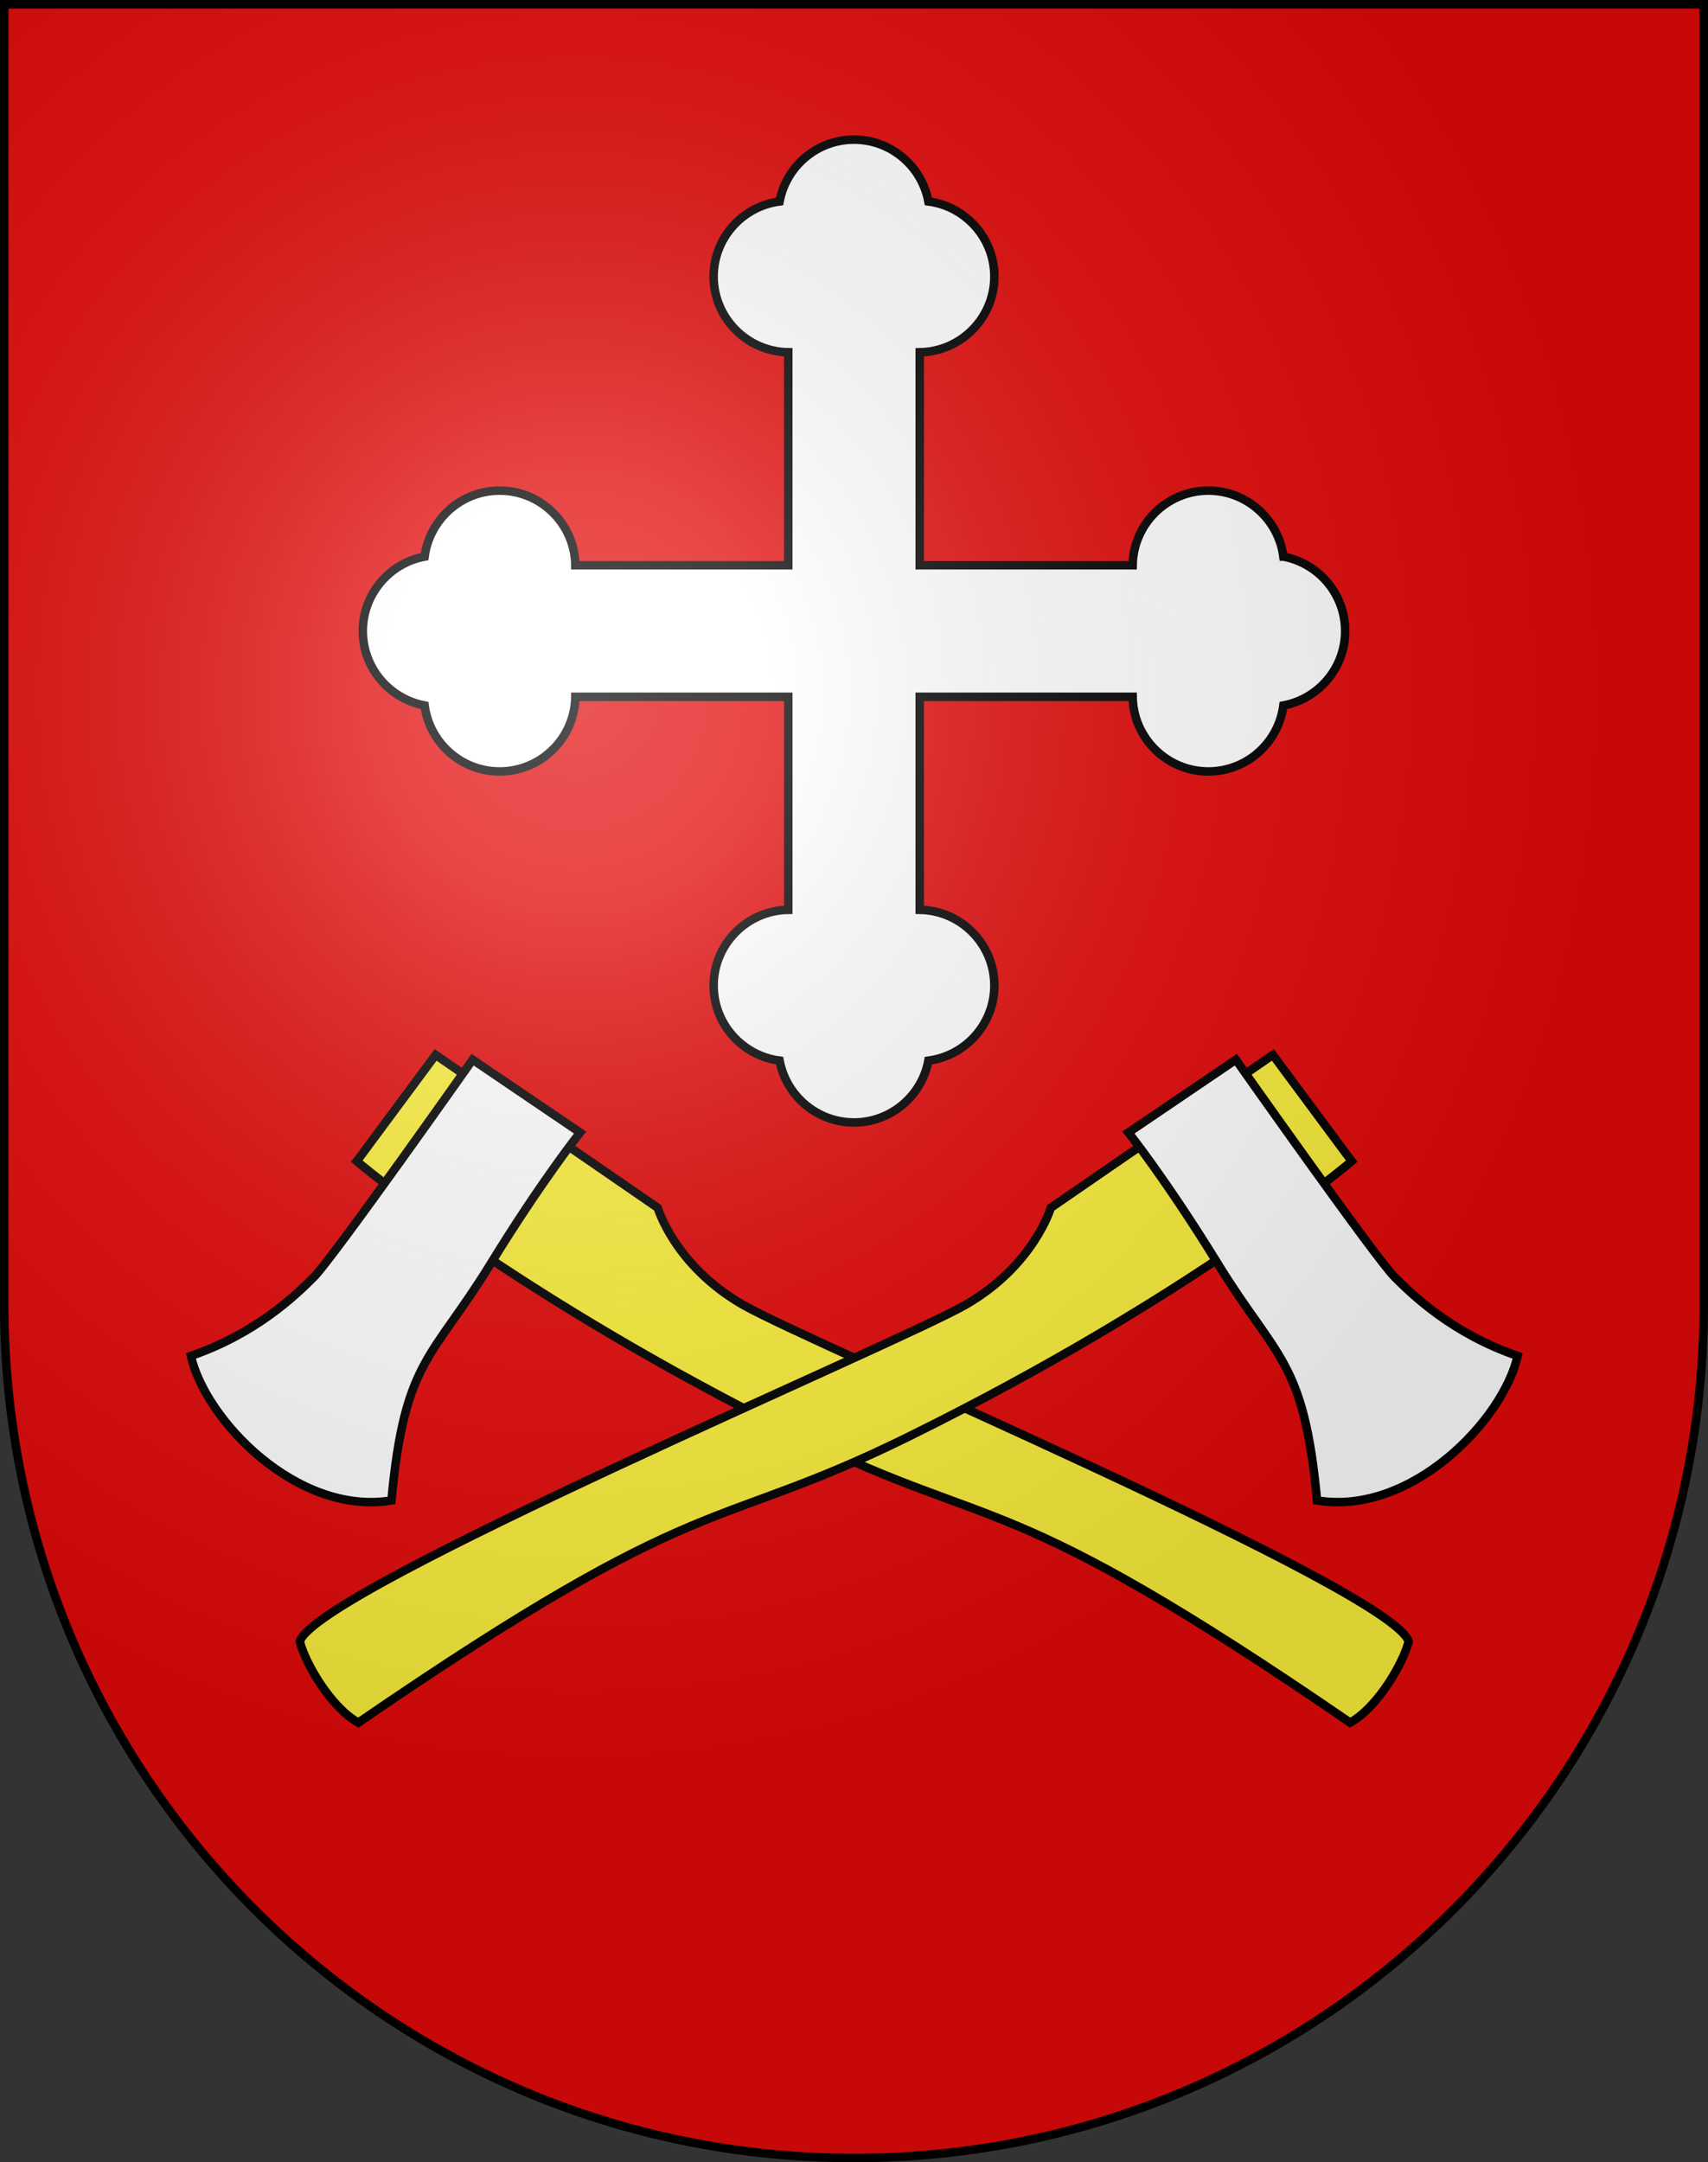 <?xml version="1.0" encoding="UTF-8"?>
<svg version="1.0" viewBox="0 0 603 763" xmlns="http://www.w3.org/2000/svg" xmlns:cc="http://creativecommons.org/ns#" xmlns:dc="http://purl.org/dc/elements/1.1/" xmlns:rdf="http://www.w3.org/1999/02/22-rdf-syntax-ns#" xmlns:xlink="http://www.w3.org/1999/xlink">
<rect x="0" y="0" width="603" height="763" fill="#333333" stroke="none"/>
<desc>Coat of Arms of Canton of Freiburg (Fribourg)</desc>
<defs>
<radialGradient id="a" cx="858.04" cy="579.93" r="300" gradientTransform="matrix(1.215 0 0 1.267 -839.19 -490.49)" gradientUnits="userSpaceOnUse">
<stop stop-color="#fff" stop-opacity=".314" offset="0"/>
<stop stop-color="#fff" stop-opacity=".251" offset=".19"/>
<stop stop-color="#6b6b6b" stop-opacity=".125" offset=".6"/>
<stop stop-opacity=".125" offset="1"/>
</radialGradient>
</defs>
<g>
<path d="m1.5 1.5v458.87c0 166.31 134.31 301.13 300 301.13 165.69 0 300-134.82 300-301.13v-458.87h-600z" fill="#e20909"/>
<path d="m453.09 196.41c-1.705-13.114-12.922-23.283-26.493-23.283-14.612 0-26.507 11.783-26.723 26.345h-75.167v-75.167c14.561-0.216 26.344-12.111 26.344-26.723 0-13.572-10.169-24.788-23.283-26.493-2.322-12.397-13.208-21.815-26.268-21.815-13.061 0-23.947 9.418-26.268 21.815-13.114 1.705-23.283 12.922-23.283 26.493 0 14.612 11.783 26.507 26.345 26.723v75.167h-75.167c-0.216-14.561-12.111-26.345-26.723-26.345-13.572 0-24.788 10.169-26.493 23.283-12.397 2.321-21.815 13.208-21.815 26.268s9.418 23.947 21.815 26.268c1.705 13.114 12.922 23.283 26.493 23.283 14.612 0 26.507-11.783 26.723-26.344h75.167v75.167c-14.561 0.216-26.345 12.111-26.345 26.723 0 13.572 10.169 24.788 23.283 26.493 2.321 12.397 13.208 21.815 26.268 21.815s23.947-9.418 26.268-21.815c13.114-1.705 23.283-12.922 23.283-26.493 0-14.612-11.783-26.507-26.344-26.723v-75.167h75.167c0.216 14.561 12.111 26.344 26.723 26.344 13.572 0 24.788-10.169 26.493-23.283 12.397-2.321 21.815-13.208 21.815-26.268s-9.417-23.947-21.814-26.268z" fill="#fff" stroke="#000" stroke-width="3"/>
<path d="m125.97 409.76 27.82-37.515 78.401 53.954s5.901 20.233 29.927 34.143c24.026 13.91 229.3 100.32 235.2 118.87-1.686 7.166-10.689 23.085-20.654 28.663-123.35-84.626-124.05-66.34-193.9-100.74-100.75-49.624-156.8-97.369-156.8-97.369z" fill="#fcef3c" stroke="#000" stroke-width="3"/>
<path d="m67.384 478.47c5.058 22.551 37.515 56.483 70.814 51.003 4.637-49.739 14.199-49.651 34.986-83.46 18.137-29.499 31.613-46.366 31.613-46.366l-37.936-25.712s-49.317 69.971-56.061 76.715-20.654 20.022-43.416 27.82z" fill="#fff" stroke="#000" stroke-width="3"/>
<path d="m477.2 409.76-27.82-37.515-78.401 53.954s-5.901 20.233-29.927 34.143c-24.026 13.91-229.3 100.32-235.2 118.87 1.686 7.166 10.689 23.085 20.654 28.663 123.35-84.626 124.05-66.34 193.9-100.74 100.75-49.624 156.8-97.369 156.8-97.369z" fill="#fcef3c" stroke="#000" stroke-width="3"/>
<path d="m535.79 478.47c-5.058 22.551-37.515 56.483-70.814 51.003-4.637-49.739-14.199-49.651-34.986-83.46-18.137-29.499-31.613-46.366-31.613-46.366l37.936-25.712s49.317 69.971 56.061 76.715 20.654 20.022 43.416 27.82z" fill="#fff" stroke="#000" stroke-width="3"/>
<path d="m1.5 1.5v458.87c0 166.31 134.31 301.13 300 301.13 165.69 0 300-134.82 300-301.13v-458.87h-600z" fill="url(#a) #000000"/>
<path d="m1.5 1.5v458.87c0 166.31 134.31 301.13 300 301.13 165.69 0 300-134.82 300-301.13v-458.87h-600z" fill="none" stroke="#000" stroke-width="3"/>
</g>
</svg>
